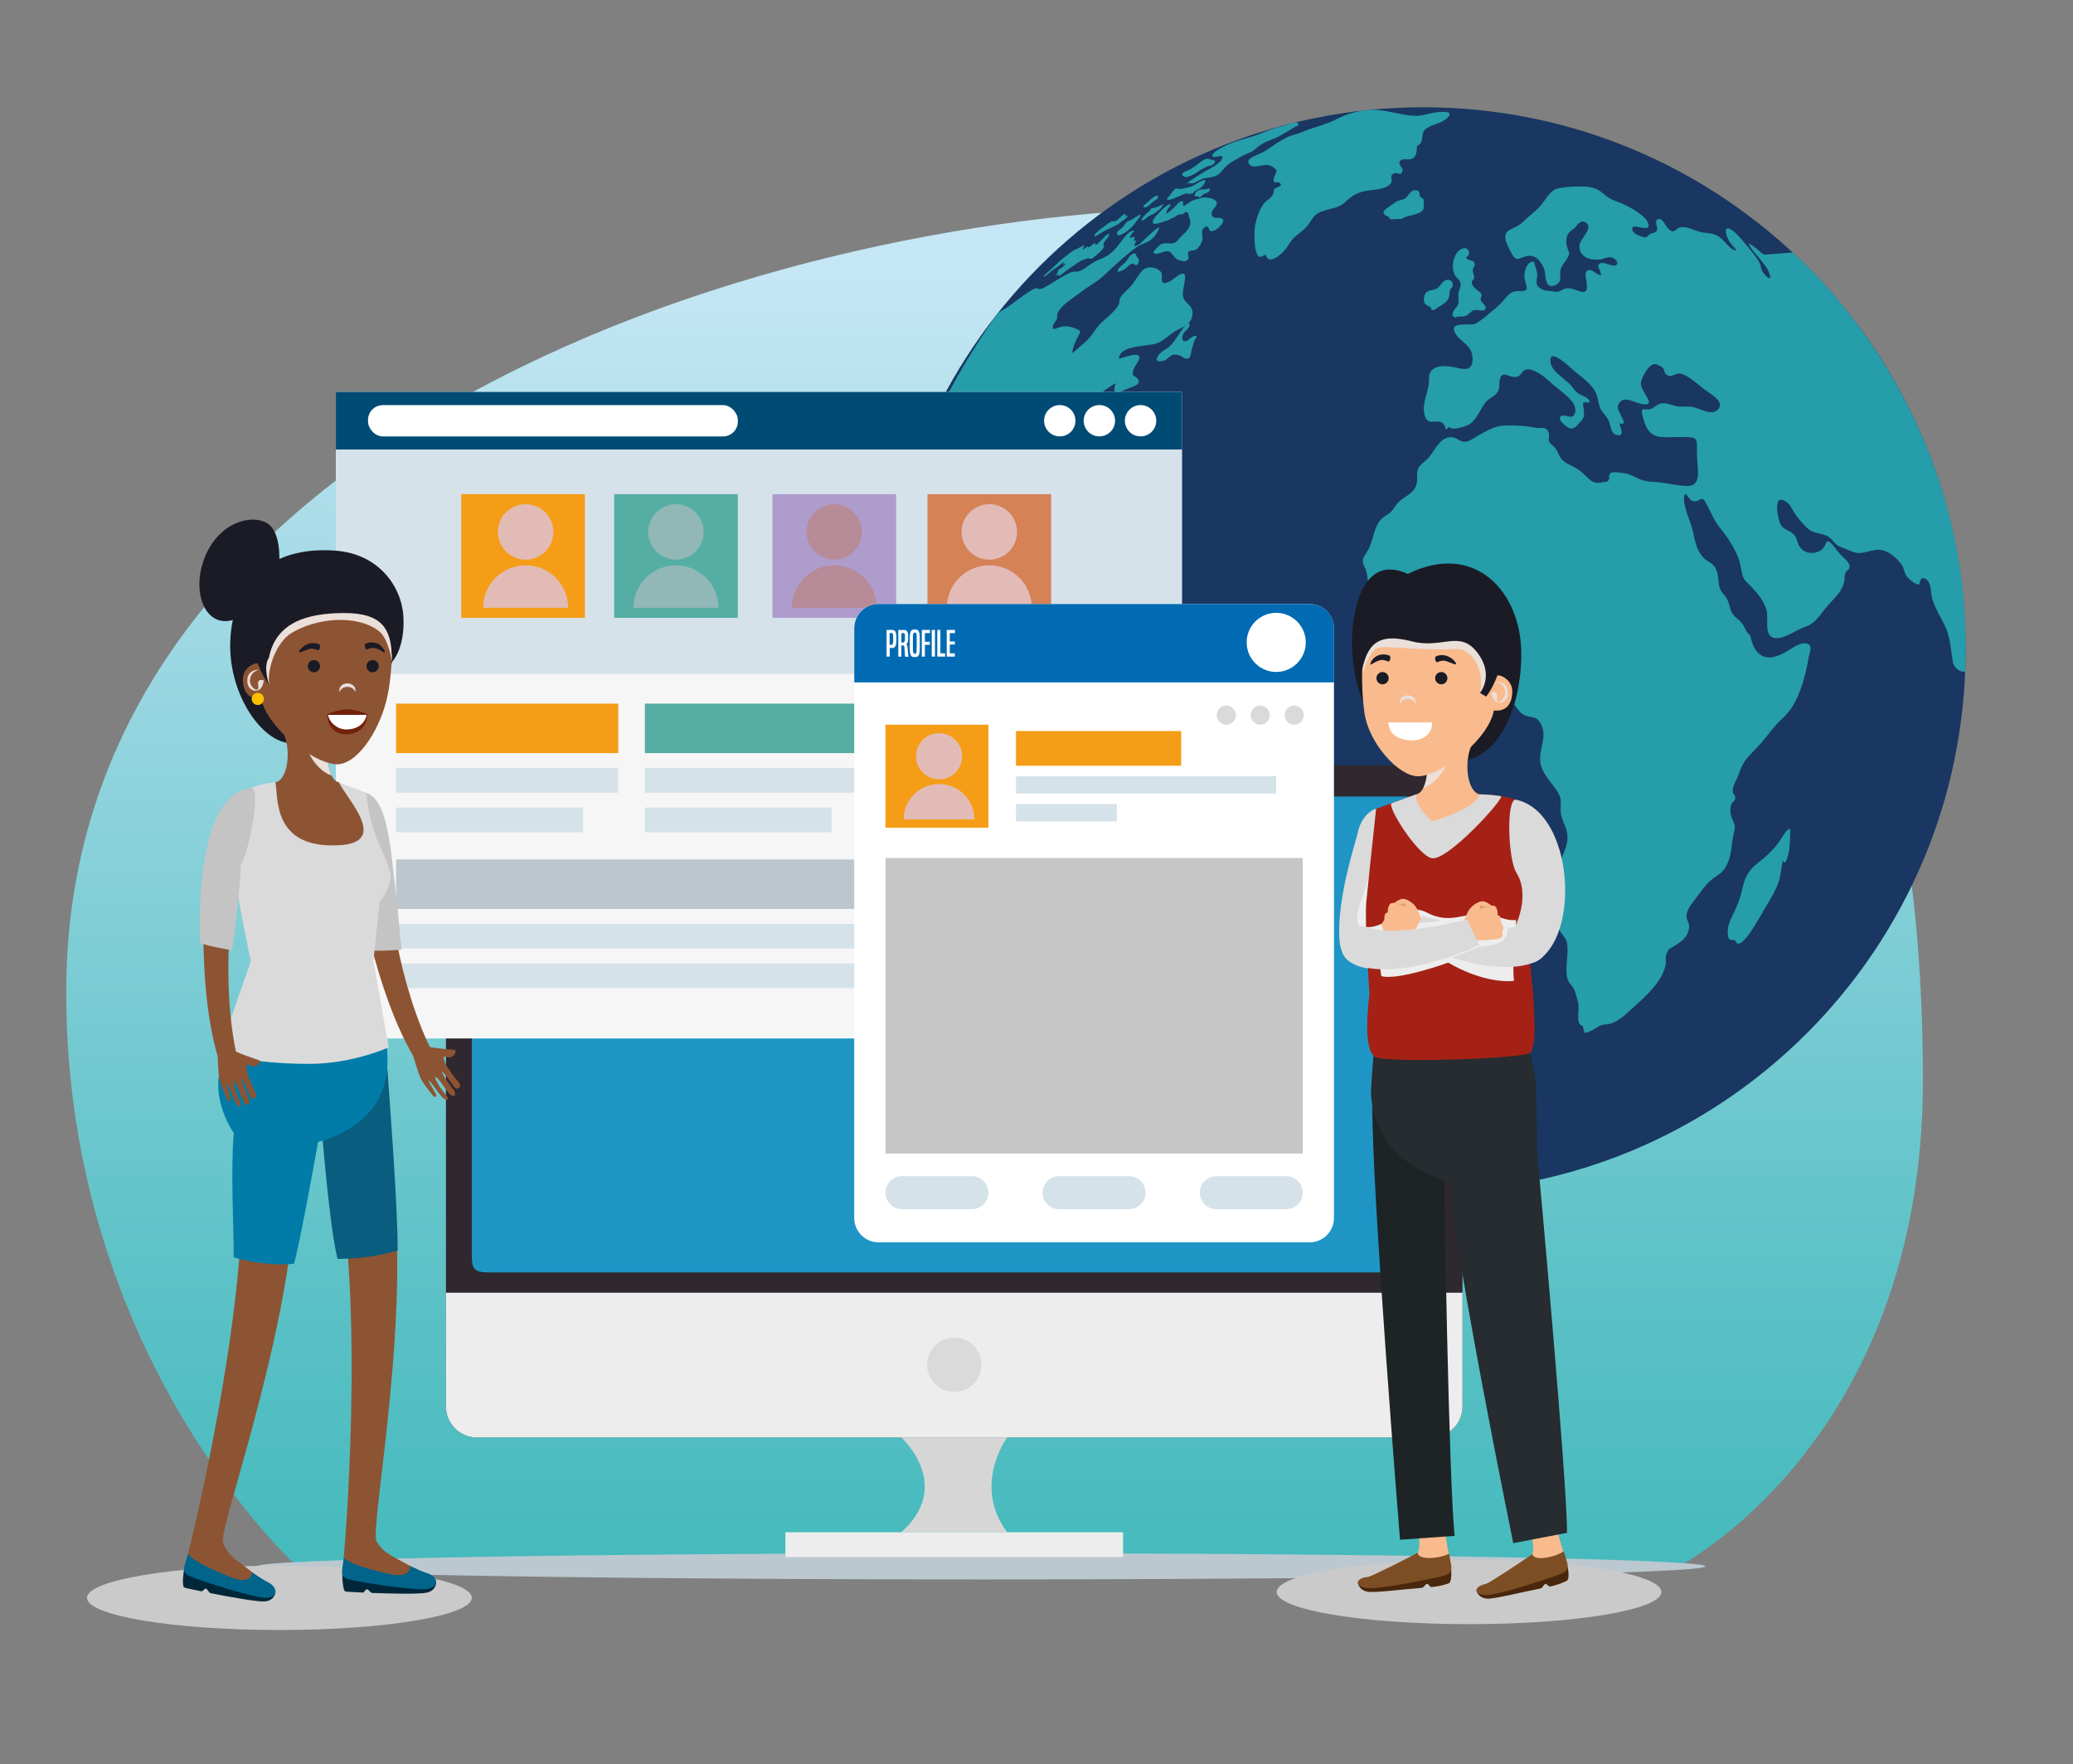 <?xml version="1.0" encoding="UTF-8"?>
<svg xmlns="http://www.w3.org/2000/svg" xmlns:xlink="http://www.w3.org/1999/xlink" version="1.1" viewBox="0 0 417.72 355.47">
  <rect x="0" y="0" width="417.72" height="355.47" fill="#808080" stroke="none"/>
  <!-- Generator: Adobe Illustrator 29.1.0, SVG Export Plug-In . SVG Version: 2.1.0 Build 142)  -->
  <defs>
    <style>
      .st0 {
        fill: #006ab3;
      }

      .st1, .st2, .st3 {
        mix-blend-mode: multiply;
      }

      .st1, .st4 {
        fill: #ededed;
      }

      .st5 {
        fill: #d48256;
      }

      .st6 {
        fill: #49270c;
      }

      .st2 {
        fill: #ebdfda;
      }

      .st7 {
        fill: #004b74;
      }

      .st8 {
        fill: #193762;
      }

      .st9 {
        fill: #92b7b7;
      }

      .st10 {
        fill: #d6d6d6;
      }

      .st11 {
        fill: #e3bbb6;
      }

      .st12 {
        fill: #fcc000;
      }

      .st13 {
        fill: #f6f6f6;
      }

      .st14 {
        fill: #00648b;
      }

      .st15 {
        fill: #1a1b25;
      }

      .st16 {
        fill: #72210d;
      }

      .st17 {
        fill: #bbc8cf;
      }

      .st18 {
        fill: url(#linear-gradient);
      }

      .st19 {
        fill: #262c2f;
      }

      .st20 {
        fill: #2f282f;
      }

      .st21 {
        fill: #095d7e;
      }

      .st22 {
        isolation: isolate;
      }

      .st23 {
        fill: #c4c4c4;
      }

      .st24 {
        fill: #002739;
      }

      .st25 {
        fill: #c6c6c6;
      }

      .st26 {
        fill: #dadada;
      }

      .st27 {
        mix-blend-mode: soft-light;
      }

      .st27, .st28 {
        fill: #fff;
      }

      .st29 {
        fill: #b78b98;
      }

      .st30 {
        fill: #f9bb8d;
      }

      .st31 {
        fill: #cacaca;
      }

      .st32 {
        fill: #8d5433;
      }

      .st33 {
        fill: #a52116;
      }

      .st34 {
        fill: #df996d;
      }

      .st35 {
        fill: #55aea3;
      }

      .st36 {
        fill: #ae9dcc;
      }

      .st37 {
        fill: #7d4e24;
      }

      .st38 {
        fill: #259dab;
      }

      .st39 {
        fill: #017ca8;
      }

      .st40 {
        fill: #d6e2ea;
      }

      .st41 {
        fill: #1e2425;
      }

      .st42 {
        fill: #f59d16;
      }

      .st43 {
        fill: #bcc7cd;
      }

      .st44 {
        fill: #1f95c5;
      }
    </style>
    <linearGradient id="linear-gradient" x1="200.41" y1="316.16" x2="200.41" y2="41.82" gradientUnits="userSpaceOnUse">
      <stop offset="0" stop-color="#45babd"/>
      <stop offset=".22" stop-color="#5dc2c7"/>
      <stop offset=".67" stop-color="#9bd7e2"/>
      <stop offset=".95" stop-color="#c5e6f4"/>
    </linearGradient>
  </defs>
  <g class="st22">
    <g id="Capa_1">
      <g>
        <path class="st18" d="M337.27,316.16s50.21-24.89,50.21-98.63c0-112.77-50.18-175.72-140.69-175.72S13.34,87.04,13.34,199.81c0,74.41,47.11,116.35,47.11,116.35h276.82Z"/>
        <path class="st17" d="M343.64,315.57c0,1.46-65.33,2.64-145.93,2.64s-145.93-1.18-145.93-2.64,65.33-2.64,145.93-2.64,145.93,1.18,145.93,2.64Z"/>
        <g>
          <path class="st8" d="M396.08,130.91c0,60.36-48.93,109.3-109.3,109.3s-109.3-48.94-109.3-109.3,48.93-109.3,109.3-109.3,109.3,48.93,109.3,109.3Z"/>
          <g>
            <path class="st38" d="M349.83,189.72c-.5-.8-1.42.25-1.64-1.2-.14-.93,0-2.05.5-3.16.9-2.01,1.81-3.59,2.28-5.8.55-2.58,1.15-4.09,3.34-5.77,1.66-1.27,2.9-2.43,4.25-4.27.6-.81,1.3-2.38,2.1-2.55.16,1.01,0,2.75-.06,3.77-.04.7-.75,4.24-1.34,2.61-.42,1.8-.4,3.42-1.2,5.24-.66,1.49-1.56,3.03-2.45,4.45-.77,1.24-4.57,8.6-5.8,6.81.01-.05.02-.07.03-.12Z"/>
            <path class="st38" d="M361.23,50.89c-.14-.06-5.67.47-5.76.41-.99-.57-2.34-2.12-3.13-2.2.54,1.19,1.76,2.37,2.78,3.66.67.85,1.13,1.52,1.43,2.35.27.75.26,1.57-.96.17-.91-1.04-.65-1.51-.99-2.25-.38-.83-1.2-1.82-1.92-2.7-1.25-1.52-2.57-3.32-4.01-4.16-1.35-.79-1.05,1.32.04,2.82.56.78,1.85,1.84.63,1.35-.8-.33-1.63-1.52-2.44-2.23-1.66-1.45-3.02-1-4.39-1.4-1.74-.51-3.26-1.44-4.47-.66-.53.34-.9,1.08-1.91-.02-.79-.86-1.09-2.21-2.09-1.84-.75.28.04,1.33-.13,2.11-.17.75-1.02.52-1.53.92-.62.47-.54.84-1.65.43-.75-.28-2.07-.76-1.77-1.8.24-.83,4.31,1.38,3.01-1.21-.66-1.31-3.56-2.9-4.51-3.36-.88-.43-1.74-.66-2.63-1.07-.91-.42-1.26-.79-2.05-1.43-1.53-1.25-3.31-1.24-4.74-1.21-1.35.02-3.04.09-4.34.47-1.39.41-2.26,2.24-3.26,3.38-1.03,1.18-2.28,2.04-3.47,3.21-.78.76-1.32.97-2.31,1.45-.76.37-1.41.72-1.33,1.88.06.9.79,2.2,1.23,3.02.76,1.43,1.1,1.33,2.21.89,1.81-.71,3.09-.38,4.31,2.12.46.94.13,2.64.94,3.4.59.55,1.72.04,2.12-.5.56-.78.09-1.48.27-2.4.19-.94,1.03-1.78,1.45-2.52.62-1.11.24-1.03-.11-2.31-.24-.87-.14-2.07.27-2.62.47-.66,1.16-.8,1.61-1.48.31-.48,1.29-1.56,2.25-.42.92,1.1-1.65,3.18-1.63,4.4.06,2.72,2.76,2.88,4.21,2.73.73-.08,1.78-.76,2.63-.27,1.09.62,1.03,1.49.16,1.52-.73.02-2.05-.79-2.77-.47-.98.44.14,1.36.13,2.38-.88-.02-1.63-1.14-2.45-1.02-1.05.17-.55,1.62-.42,2.65.43,3.42-2.19.77-4.08,1.04-1.11.16-1.28.92-2.48.65-.79-.18-1.72-.07-2.5-.48-1.42-.75-1.03-1.45-.93-2.54.1-1.11-.37-1.84-.63-2.97-1.31-.38-2.15,2.03-1.92,3.27.4,2.1,1.16,2.69-1.22,2.61-2.12-.07-2.67,1.88-4.27,3.16-1.4,1.12-2.86,2.61-4.53,3.46-.8.42-5.69-.72-3.78,2.13,1.23,1.82,3.39,2.15,3.33,5.08-.07,3.04-2.88,1.48-4.85,1.34-.97-.07-2.32-.07-3.1.55-1.08.85-.72,1.77-.89,3.05-.29,2.16-1.44,4.08-.79,6.32.82,2.83,3.52-.53,4.27,2.84.26-.23.4-.35.66-.59.47.76,2.43.14,3.18-.1,2.16-.71,2.72-2.83,3.98-4.61.69-.97,1.62-1.15,2.37-2.01.96-1.1.3-2.02.77-3.16.51-1.23,1.59-.28,2.54-.17,1.53.18,1.31-.58,2.25-1.28,1.21-.9,3.9,1.03,5.08,2.17,1.44,1.4,3.5,2.6,4.72,4.25.58.79.82,2.08.04,2.76-.62.54-2.45-.79-2.64.41-.11.66,1.57,1.94,2,2.05.97.24,1.39-.54,2.07-1.24.77-.8.92-1.21.74-2.5-.24-1.65-.38-1.51,1.23-1.49-.2-1.05-1.43-1.25-2.13-1.67-.92-.56-1.06-1.07-1.75-1.83-1.11-1.23-3.68-2.59-4.01-4.44-.59-3.24,3.34.33,4.12,1.06,1.54,1.45,3.8,2.74,4.87,4.74.62,1.15.52,2.39,1.1,3.52.45.87,1.25,1.46,1.62,2.37.42,1.02.39,2.64,1.69,2.85,1.56.26.69-1.42.44-2.36,1.42.38.76-.64.45-1.36-.45-1.04-1.15-1.74-.47-2.75,1.01-1.5,3-.09,4.37.18,3.78.75-.36-2.63,0-4.35.29-1.34,1.74-3.9,2.99-3.65.25.05,1.17.48,1.39.7.37.37.21.83.57,1.21,1.01,1.04,1.59.07,2.54-.01,1.55-.13,3.65,1.93,5.09,3.03,1.6,1.22,4.63,2.75,2.77,4.33-1.45,1.23-3.44-.54-5.49-.71-.96-.08-1.8.13-2.81-.11-1.02-.25-2.01-.71-3.01-.52-.82.15-1.33.91-2.12,1.12-1.14.31-2.02-.55-1.66,1.06.51,2.31,1.3,4.31,3.58,4.54,1.96.2,3.84-.06,5.77.07,1.5.11,1.68.37,1.67,1.86,0,1.05,0,2.13.1,3.27.22,2.22.44,4.71-1.97,4.7-1.99,0-4.24-.63-6.36-.79-1.04-.08-2.07-.09-3.06-.48-.97-.38-1.92-.99-2.95-1.21-.69-.15-2.64-.51-3.17-.1-.52.4-.06,1-.42,1.45-.37.46-.6.24-1.13.37-2.49.63-2.89-1.13-4.87-2.5-.99-.69-2.11-1.02-3.06-1.78-.93-.74-.93-1.62-1.64-2.58-.38-.52-1.01-.73-1.26-1.35-.2-.5.12-1.25-.08-1.77-.55-1.44-1.54-.75-2.75-1-2.04-.42-3.95-.48-6.1-.43-2.1.04-3.6,1.06-5.46,2.07-.87.48-1.73,1.24-2.75,1.19-.94-.05-1.54-.91-2.54-.93-2.19-.05-3.17,2.37-4.5,4.03-.57.71-1.61,1.29-2.07,2.07-.64,1.1-.12,2.34-.51,3.53-.71,2.16-3.04,2.41-4.13,4.14-.22.31-.33.46-.55.77-.88,1.26-2.11,1.34-2.91,2.63-.92,1.49-1.17,3.55-1.9,5.13-.28.62-1.15,1.77-1.25,2.33-.17.93.43,1.55.64,2.34.49,1.83.52,3.62-.14,5.37-.49,1.31-.35,2.68-.83,3.91-.56,1.42-1.07,1.85-.87,3.65.34,3.04,3.31,4.56,5.05,6.57,1.83,2.12,4.37,2.97,5.29,5.87.72,2.27.36,3.12,2.64,2.97,1.3-.09,2.59-.63,3.88-.64,1.18-.01,2.13.48,3.31.47,1.66,0,3.28-.56,4.8-1.31,2.22-1.09,4.71-2.54,6.56-.16,1.01,1.3,1.44,2.25,2.94,2.59,1.32.3,1.83.15,2.57,1.52,1.44,2.67-.6,5.27-.06,8.05.45,2.29,2.71,4.21,3.7,6.12.65,1.25.22,2.35.38,3.75.16,1.36.91,2.47,1.21,3.73.65,2.8-1.21,4.94-1.73,7.52-.32,1.56-.85,3.26-.94,4.81-.07,1.28.3,2.49.42,3.73.14,1.29.21,2.64.74,3.75.47.99,1.43,1.66,1.59,2.85.3,2.22-.47,4.77,0,6.85.24,1.04.89,1.41,1.32,2.18.41.74.55,1.75.82,2.58.54,1.68-.66,4.48.99,4.97.15.55.22.82.37,1.36.96-.14,1.65-.57,2.51-1.12,1.12-.73,1.45-.45,2.6-.72,1.83-.43,3.62-2.32,5.19-3.73,1.81-1.63,3.3-3,4.74-5.1.59-.86,1.12-2.12,1.29-3.04.17-.94-.24-1.8.47-2.76,0-.08,0-.16.05-.25,1.48-1.08,4.06-2,4.22-4.59.07-1.11-.77-1.52-.47-2.79.26-1.1,1.28-2.3,1.97-3.21.92-1.2,1.78-2.51,2.9-3.46.99-.84,1.98-1.2,2.75-2.34,1.57-2.33,1.21-4.57,1.83-7.02.44-1.75.21-1.61-.34-3.08-.33-.87-.5-1.92-.11-2.89.23-.56.67-.46.76-1.28.06-.58-.45-.7-.49-1.19-.09-1.18.61-2.07,1.03-3.11.47-1.16.66-2.03,1.39-3.07.76-1.06,1.66-1.9,2.53-2.82,1.84-1.93,3.26-4.19,5.17-5.9,3.09-2.76,4.47-8.15,5.17-12.2.19-1.12.84-2.2-.15-2.69-.81-.4-1.98.12-2.65.52-1.65.97-3.45,2.31-5.41,2.18-2.13-.14-3.15-2.22-3.58-4.47-.85-.56-1-1.5-1.61-2.34-.59-.81-1.5-1.21-2.02-2.1-.52-.88-.57-2.08-1.1-2.94-.77-1.23-1.29-1.28-1.56-2.81-.21-1.21-.11-2.25-.73-3.36-.66-1.15-1.5-1.15-2.28-1.95-1.96-2.02-1.8-4.36-2.64-6.82-.41-1.2-2.13-5.38-1.07-6.19.91,1.18,1.26,1.79,2.27,1.46,1.1-.36,1.09-.97,1.98.69,1,1.87,1.41,3.2,2.8,4.9,1.4,1.71,2.66,3.68,3.5,5.71.51,1.24.57,2.36.9,3.6.34,1.24.89,1.42,1.73,2.32,1.32,1.41,2.94,3.29,3.21,5.27.27,2.03-.67,5.21,2.04,5.16,1.77-.03,3.81-1.63,5.48-2.2,2.36-.8,3.15-2.52,4.79-4.42,1.46-1.69,2.97-2.81,3.31-5.14.08-.6-.03-.88.22-1.43.27-.56.96-.6.78-1.5-.15-.73-1.23-1.55-1.76-2.12-.64-.69-1.18-1.49-1.71-2.08-1-1.12-1.07-.57-1.56.38-.73,1.45-3.62,2.01-4.91.21-.83-1.17-.4-2.09-1.83-3.04-1.01-.66-1.87-.69-2.32-2.13-.58-1.82-1.15-5.93,1.54-3.86.8.61,1.07,1.56,1.63,2.35.66.93,1.63,2.09,2.45,2.83,1.62,1.47,3.46.69,4.93,2.32.82.9.86,1.11,1.94,1.52.78.3,1.7.73,2.48.98,2.06.65,3.65-.8,5.66-.4,1.53.3,2.95,1.57,3.92,2.85.67.88.47,1.74,1.22,2.59.54.61,1.74,1.58,2.41,1.48.1-.72.29-1.52,1.06-1.22,1.29.5,1.23,2.47,1.4,3.46.37,2.2,2.14,4.68,2.98,6.75.85,2.12.92,4.49,1.34,6.69.26,1.4,1.95,2.18,2.47,1.81,1.82-42.67-21.26-72.16-34.77-84.35Z"/>
            <path class="st38" d="M289,62.48c.96-.88,2.74-1.31,3.04-2.89.08-.43.03-.83.19-1.25.16-.44.49-.35.51-.92.04-1.06-.96-1.22-1.6-.89-.57.3-.88,1.02-1.36,1.43-.7.6-1.64.34-2.32.92-.43.36-.73,1.4-.42,2.12.33.77,1.41.56,1.4,1.37v.1c.22,0,.33,0,.56,0Z"/>
            <path class="st38" d="M282.46,44.12c.91-.86,4.14-.73,4.45-2.22.08-.41-.15-1.08,0-1.47.16-.41-.88-.63-.85-1.17.06-1-.86-1.12-1.47-.79-.54.3-.85.98-1.3,1.38-.67.58-1.52.37-2.16.93-.4.36-2.6,1.51-2.35,2.17.27.71,1.28.47,1.24,1.23,0,.03,1.91-.09,1.91-.06.21,0,.31,0,.52-.01Z"/>
            <path class="st38" d="M292.68,63.58c.08-1.25.56-1.2,1.06-2.1.36-.65.03-1.64.13-2.37.09-.69.56-1.31.43-2.06-.14-.78-.8-1-1.16-1.65-.74-1.36-.32-3.72.62-4.7.41-.43,1.36-1.01,1.92-.51.71.63.22,1.39-.28,1.68.43.86,1.54.28,1.76,1.3.11.54-.27.6-.34,1-.09.5-.05.34.05.92.1.54.26.39.16.96-.09.45-.54.37-.43,1.07.11.64.89,1.15,1.25,1.5.34.32.47.08.65.67.14.47-.24.77-.14,1.14.16.6,1.53,1.29.8,2-.34.33-1.7-.12-2.18.06-.67.25-1.05.99-1.74,1.2-.52.17-1.71-.09-1.98.35-.23-.17-.34-.26-.57-.43Z"/>
            <path class="st38" d="M255.05,51.31c.53,2.21,3.02.12,4.05-1.19.59-.76.96-1.55,1.66-2.24.69-.69,1.53-1.2,2.22-1.88.73-.71,1.1-1.45,1.67-2.22.61-.83,1.29-1.02,2.09-1.3,1.54-.54,3.06-.54,4.38-1.82,1.58-1.52,2.85-2.06,4.79-2.3,1.01-.12,3.93-.28,4.46-1.65.26-.69-.43-1.3.45-1.76.67-.35,1.41.54,1.75-.35.33-.88-.83-1.15-.55-1.97.29-.82,1.42-.44,2.01-.52,1.38-.2,1.44-1.37,1.51-2.72.72-.35.95-.76,1.04-1.6.12-1.06.15-1.45,1.03-2.02,1.13-.72,2.43-.87,3.45-1.56.29-.2,1.2-.81,1.02-1.31-.17-.49-1.39-.34-1.79-.34-1.74.01-3.47.85-5.27.77-3.27-.14-6.2-1.48-9.39-1.16-2.01.2-4.14.71-6.12,1.75-1.96,1.02-3.87,1.49-5.84,2.17-.96.33-1.78.79-2.76,1.01-.98.22-1.83.66-2.81,1.23-1.36.79-2.83,2.02-4.14,2.59-.94.41-3.37,1.23-2.04,2.35.7.59,1.92.08,2.98-.03.73-.07,1.43.23,1.95.65.81.66.1.94-.17,2.03-.3,1.25.72.57,1.18.92.79.6-.56.92-1.1,1.19-.17.79-.11,1.18-.7,1.75-.53.52-.96.63-1.46,1.34-.96,1.38-1.36,2.77-1.69,4.31-.26,1.25-.32,7.43,1.5,6.16.25-.12.37-.17.62-.29Z"/>
            <path class="st38" d="M238.89,37.09c.55-.46,1-.05,1.48-.17.55-.13,1.17-.57,1.74-.82,1.04-.44,2.36-.19,3.47-1.01.44-.32,1.2-1.37,1.75-1.83.65-.55,1.3-.87,1.98-1.27.85-.5,1.62-.91,2.5-1.25.8-.3,1.16-.79,1.93-1.36,1.29-.94,2.66-1.22,3.94-1.89,1.31-.69,2.59-1.59,3.88-2.23.6-1.26-2.46-.02-2.95.09-1.58.34-3.12.94-4.73,1.6-2.49,1.03-4.83,1.26-7.23,2.55-.62.33-2.92,1.46-2.24,2.1.3.28,2.74-.9,1.66.7-.59.87-2.53,1.8-3.24,2.22-1.12.68-2.16,1.33-3.29,2.1-.26.19-.38.28-.64.47Z"/>
            <path class="st38" d="M244.89,32.46c-.3-.26-.84-.22-1.17-.41-.35-.21-.96-.02-1.62.44-.42.29-.8.67-1.22.95-.34.22-.66.44-.97.63-.27.16-1.51.54-1.68.91-.17.36.54.73.76.7.43-.06,1.16-.32,1.71-.65.64-.38,1.23-.83,1.87-1.15.3-.15.6-.33.89-.42.25-.08.53-.08.8-.23.13-.07.29-.23.42-.34.09-.16.13-.25.22-.41Z"/>
            <path class="st38" d="M235.46,49.03c-.32-.07-.78-.03-1.17.06-.48.11-.74.44-1.22.88-1.32,1.23-.24,1.3.6,1.03,1.04-.33,1.8-.69,2.34-.02.48.58.85,1.24,1.67,1.46.29.08,1.09.37,1.51,0,.64-.57.11-1.04.19-1.43.09-.46.58-.51.87-.54.53-.05.86-.1,1.38-.81.94-1.29.67-1.81.59-2.85-.04-.46.38-1.1.89-1.17.51-.08.4.75.8.9,1.03.39,3.69-2.31,2.09-2.6-.68-.13-1.64.16-1.81-.64-.14-.67.16-.93.7-1.62,1.12-1.44-1.12-1.84-1.78-1.88-.45-.02-.93.02-1.46.2-.69.23-1.19.22-1.94.74-.42.29-1.19.96-1.31.61-.11-.34.22-.91-.31-.81-.53.1-1.12.88-1.64,1.39-.48.48-.98.87-1.45,1.15-.03-.35.17-.8.54-1.26.42-.51.6-.78.04-.62-.65.18-1.85,1.45-2.48,2.15-.44.48-.92,1.16-.8,1.52.14.38.8.21,1.28.07.97-.28,2-.58,3.08-1.21.38-.22.87-.57,1.19-.58.12,0,.08.15.26.1.2-.05.32-.23.5-.35.92-.64.85.55,1.08,1.04.36.74.23,1.84-.89,2.93-.45.44-.85.77-1.23,1.27-.41.54-.59.66-1.1.82-.1.03-.2.06-.3.09-.29,0-.43-.01-.72-.02Z"/>
            <path class="st38" d="M241.51,39.53c-.28.07-.74.14-.78-.16-.04-.3.28-.76.62-.97.6-.38,1.1-.19,1.58-.25.21-.03.6-.24.77-.18.26.11.1.5-.21.73-.26.19-.59.22-.86.37-.34.18-.75.68-1.05.78-.02-.13-.04-.19-.06-.33Z"/>
            <path class="st38" d="M234.52,41.14c-.61.19-1.34.61-1.89.73-.12.02-.51.05-.61.12-.14.11-.22.33-.34.46-.16.17-.29.26-.45.39-.37.31-1.44,1.32-1.19,1.56.23.21,1.17-.69,1.58-.93.55-.31.78-.27,1.37-.75.42-.34.98-.75,1.3-1.28.09-.12.14-.18.23-.31Z"/>
            <path class="st38" d="M240.35,38.95c.3-.52,1.35-.88,1.8-1.3.27-.26.74-.89.73-1.19-.01-.31-.51-.11-.78,0-.41.17-.84.49-1.26.73-.61.35-1.09.51-1.59.6-.62.11-1.45.39-1.89.24-.28-.09-.51-.14-1.03.52-.48.61-.66.97-1.23,1.49.16.61,1.65-.18,2.44-.49.45-.18,1.02-.48,1.44-.56.41-.07.67.17,1.11.02.11-.02.16-.04.27-.06Z"/>
            <path class="st38" d="M225.99,47.17c.54-.08,1.49-.82,2.18-1.56.37-.38.59-.73.9-1.13.25-.31.72-.8.78-1.1.05-.32-.53.06-.84.26-.51.34-1,.69-1.41.81-.38.11-.48.13-.95.78-.41.56-.56.74-1.06,1.07-.54.36-.58.55-.48.87.09.28.41.35.89.08,0-.04,0-.05-.01-.09Z"/>
            <path class="st38" d="M230.45,41.59c-.18.28.37.18.57.1.26-.11.5-.3.79-.57.34-.31.56-.51.9-.71.29-.18.62-.35.66-.75.05-.54-.86-.04-1.38.39-.26.22-.5.49-.75.72-.3.26-.59.44-.88.74.04.03.05.05.09.08Z"/>
            <path class="st38" d="M225.27,54.39c.19-.5.94-1.02,1.31-1.37.46-.43.58-.72.93-1.2.69-.93,1.35-.95,1.44-.43.07.39.27.44.44.73.11.19.22.82-.18,1.16-.39.33-.63-.1-.85-.14-.27-.05-.55.02-.95.41-.53.51-.86.79-1.4.99-.41.15-1.06.49-.73-.22,0,.02-.01.03-.02.04Z"/>
            <path class="st38" d="M225.65,44.86c.25-.17,1.87-1.21,1.54-1.41-.06-.04-.28.13-.35.12-.16-.02-.04-.07-.03-.24.01-.24-.03-.32-.44-.07-.37.23-.73.66-1.12.97-.42.33-.67.41-.85.37-.36-.08-.84.16-1.63.82-.61.51-1.71,1.11-2.16,1.88-.43.74.39.16.87-.13.73-.45,1.41-.85,2.06-1.14.6-.26,1.52-.62,2.28-1.23-.07.02-.11.04-.18.06Z"/>
            <path class="st38" d="M220.03,52.11c.55-.4,1.41-1.1,1.96-1.7.91-.97.03-.83.57-1.69.25-.4.62-.72.84-1.13.23-.44.14-.61-.24-.39-.58.33-2.25,2.47-2.44,2.06-.08-.16.15-.47-.31-.18-.27.17-.75.63-.98.73-.27.12-.12-.21-.43-.07-.21.1-.62.48-.76.52-.21.05.08-.36.17-.57.18-.4-.06-.27-.41-.07-.31.17-.6.34-.88.47-.24.12-.38.13-.64.27-.61.33-1.46,1.08-2.16,1.6-.91.67-2.04,1.91-2.98,2.68-.25.21-.93.77-1.04,1.07-.03.09.26-.04.35-.09.28-.16.62-.5.97-.8.54-.46.97-.67,1.48-1.06.35-.26,1.12-.93,1.35-.98.19-.05.01.11-.28.45.06,0,.09.07.16.07.06,0,.36-.19.36-.12,0,.25-.73.74-.94.87-.34.22-.57.41-.62.69-.04.24.14.18-.45.73.04.13.4-.13.55-.13.18,0-.05.31.15.27.23-.04.85-.6,1.19-.86.46-.35.85-.59,1.29-.89.87-.6,1.72-1.29,2.42-1.49.37-.11,1.14-.58,1.19-.22.22-.02.33-.02.55-.04Z"/>
            <path class="st38" d="M239.28,68.62c-1.24.57-1.37-.78-.52-1.81.29-.35.99-.79.94-1.33-.08-.79-.89.15-1.2.53-1.11,1.4-1.89,3.16-3.32,4.17-.61.42-1.17.64-1.66,1.3-.47.63-.68,1.16-.12,1.29.35.08,1.08-.03,1.49-.27.49-.29.9-.86,1.46-1.01.4-.11.97.03,1.32.11.43.1.69.5,1.09.61,1.33.36,1.14-1.05,1.44-1.99.15-.47.29-1.17.49-1.63.2-.47.86-1.06.02-.92-.34.06-.63.4-.93.54-.21.16-.31.24-.51.41Z"/>
            <path class="st38" d="M209.94,83.52c-.82.31-1.49.78-2.3.92-.16-.54.15-1.34.71-1.96.71-.79,1.21-.9,1.97-1.13.6-1.18.78-1.9-.21-2.01-.5-.06-1.68-.07-1.74-.66-.05-.46.39-1.17.3-1.62-.08-.38-.49-.41-.8-.5-.71-.2-1.79.73-2.72,1.5-.51.42-1.02.94-1.53,1.29-.5.34-.92.41-1.41.69-.3.17-1.11.56-1.17.96-.08.46.72.18,1.02.04.91-.41,1.83-.95,2.71-1.12.41-.07.74,0,1.15-.06.4-.07.81-.22,1.17-.23.15,0,.27.01.41.02-.02.55-.77.58-1.1.67-.46.13-.84.29-1.3.52-1.17.61-1.33,1.12-2.22,2.22-.84,1.02-1.38,1.65-1.92,2.77-.39.8-.79,2.31.47,1.24.45-.38.96-1.15,1.36-1.6.47-.54.91-1.12,1.33-1.71.71-1.01,1.52-1.96,2.51-2.56.41-.25.88-.5.76.06-.09.42-.71.96-1.03,1.36-.61.75-.28.48-.13.92.15.4-.1.83-.5,1.33-.52.62-1.36,1.26-1.05,1.83.25.45,1.07.33,1.66.06.65-.29,1.37-.8,2-1.3.61-.49,1.03-1.07,1.56-1.58.02-.14.02-.21.04-.35Z"/>
            <path class="st38" d="M178.76,114.14c.2-.54.44-1.08.69-1.62.41-.87.82-2.12,1.35-2.95.71-1.13,3.3-3.09,4.5-3.63,1.66-.76,2.56.76,4.24-.76,1.01-.91,1.2-1.09,2.43-1.54.95-.35,1.8-.82,2.75-.82,2.36-.01,1.16,2.6,1.05,4.65-.16,2.99,2.44,2.7,3.35-.39.37-1.27.07-2.28.38-3.54.39-1.54,1.19-2.19,2.26-3.38,1.32-1.47,2.28-2.73,3.73-4.03,1.25-1.11,2.49-2.51,3.36-4,1.63-2.8,4.19-5.13,6.72-7.2,1.21-1,2.25-1.69,3.37-2.89.99-1.06,1.86-1.95,2.92-2.81,1.02-.82,1.96-1.48,2.97-2.02-.79,2.2.12,2.18,1.81,1.37,1.43-.69,3.92-1.13,2.36-2.51-.56-.5-1.06-.27-.56-1.69.24-.67,1.26-1.84,1.14-2.46-.22-1.1-3.19.19-4.11.35.07-2.3,4.03-2.47,5.1-2.65.94-.16,1.84-.14,2.8-.56.96-.41,1.91-1.28,2.86-1.96,1.69-1.21,3.82-1.35,4.06-3.75.22-2.19-2.1-2.15-1.94-4.29.15-2.13,1.58-5.53-1.56-3.1-.73.57-2.04,1.42-2.51.9-.42-.47.06-1.56-.34-2.06-.56-.71-2.23-1.43-3.54-.48-.61.45-1.76,2.38-2.33,3.09-.62.78-1.92,1.82-2.33,2.55-.28.52-.08.89-.32,1.4-.28.61-.86,1.19-1.35,1.71-.96,1.02-2.07,1.68-2.94,2.83-.95,1.24-1.3,1.99-2.5,3.05-.8.72-1.71,1.52-2.54,2.22-.09-.65.45-1.99.86-2.83.73-1.48,1.06-1.57.17-1.97-.99-.45-2.16-.89-3.55-.46-.86.27-1.73.78-1.37-.34.16-.5.62-.9.78-1.33.19-.52-.04-.63.1-1.05.55-1.62,3.5-3.37,4.86-4.43,1.05-.82,2.05-1.39,3.07-2.09.98-.68,1.84-1.56,2.82-2.46,1.67-1.55,3.5-3.2,5.18-4.4,1.45-1.04,2.81-.69,4.18-3.02,1.69-2.88-2.78,1.76-3.4,2.24-.94.72-1.66.88-.8-.53-.19.03-.28-.12-.54,0,.5-.96-.11-.84-.74-.52-.05-.42.41-1.06.91-1.53-1.53-.09-2.76,2.67-4.28,4.1-1.8,1.71-2.62,1.38-4.36,2.54-.83.56-1.76,1.29-2.49,1.54-.68.23-1.05-.05-1.8.28-1.62.7-3.61,2.14-5.27,3.02-1.05.56-1.05.23-1.5.15-.42-.08-1.47.62-2.41,1.26-.93.64-1.91,1.38-2.85,2.08-.9.66-1.36.88-2.05,1.32-.2.13-.41.27-.61.41-11.45,16.25-18.09,31.54-22.25,50.98Z"/>
            <path class="st38" d="M250.39,163.48c-.09-1.7-.42-1.79-1.41-3.02-1.55-1.94-2.74-3.06-4.96-3.79-2.19-.72-4.05-.96-5.86-2.8-1.83-1.86-3.8-.9-5.64-2.22-.66-.47-1.91-1.57-2.25-2.4-.41-.97-.52-1.94-1.04-2.95-1-1.92-1.62-4.28-3.52-5.18-1.65-.78-4.27,0-5.2-1.77-.54-1.02-.62-1.67-1.43-2.51-.64-.65-1.44-1.07-2.02-1.71-.69-.77-.89-1.72-1.72-2.28-.82-.55-1.76-.48-2.62-.33-.86.14-1.96.56-2.88.27-.73-.23-1.57-1.05-2.25-1.45-.99-.59-1.58-.99-2.38,0-.56.7-.27,2.44-1.22,2.19.05-.74.24-1.7-.48-2.05-.16-1.22.87-1.27.78-2.29-1.33.86-2.89,1.18-4.27,1.86-.84.42-1.33.93-1.6,1.9-.19.7-.13,1.17-.51,1.75-.27.41-.68.56-.92,1-.28-.37-.42-.56-.7-.93-.65-2.24-2.86-.07-4.06-.56-1.38-.56-2.18-2.5-2.11-4.03.07-1.48.69-4.38-.36-5.2-1.04-.81-3.3.04-4.53-.36-.13-1.37,1.23-2.46,1.83-3.5.34-.58.49-1.29.76-1.89.22-.47.81-1.27.94-1.75.54-2.04-1.35-1.16-2.4-.92-1.77.4-1.78,1.46-2.32,3.18-.01.1-.01.14-.02.24-1.08,1.14-4.2,2.18-5.23,1.19-.56-.53-.26-2.07-.3-2.85-.03-.51-.08-.99-.1-1.48-.45,3.51-.61,5.29-.78,8.87.65.12,1.33.15,2.03.09,1.67-.16,2.38,1.66,3.94,2.31,1.63.69,2.62,1.07,3.62,2.97.47.9.37,1.76.91,2.63.49.8,1.43,1.44,2.14,1.97.66.49,1.54,1.17,2.29,1.43,1.05.37,1.09-.21,1.9-.68,2.16-1.25,2.32,2.5,2.4,4.08.07,1.29-.07,1.82-.49,2.81-.34.9-.5,1.35-.82,2.24.19.14.34.12.25.51-1.48.4-1.12,1.16-1.46,2.66-.33,1.46.14,2.11.32,3.61.15,1.21-.68,1.09-.77,1.99-.08.73.95,2,1.37,2.69.51.86,1.1,2.17,1.81,2.98.97,1.12,1.71,1.58,2.51,2.92,1.12,1.88,1.85,4.43,3.34,6.11,1.32,1.48,3.16,2.5,4.59,3.71,1.82,1.54,4.15,4.79,4.8,6.9.94,3.1,1.49,5.9,2.24,8.83.85,3.34,2.63,6.51,3.63,9.69.87,2.8,2.07,5.25,3.65,8.06,1.29,2.3,3.16,3.81,4.63,6.25,1.49,2.48,3.02,5.01,4.73,7.49,1.34,1.93,3.15,4.93,4.82,5.7,1.05.48.77.22,1.88,1.73.89,1.22,1.42,1.33,2.22,2.18-.07-.03-.11-.05-.18-.08.54.25,2.02,1.26,2.29,1.05.49-.39-.87-1.46-1.51-2.02-1.58-1.4-2.97-2.96-4.26-4.79-1.5-2.13.46-2.22-.78-4.08-.69-1.03-3.95-2.31-3.52-3.61.12-.34.8-.09.92-.5-.21-.31-.32-.47-.53-.79.02-1.28-.53-1.46-1.46-2.86-.26-.39-.77-1.32-.75-1.67.04-.62.62-.08,1.02-.17.69-.15.43-1.14.99-1.52.59-.4,2.15.32,2.39-.58.46-1.71-4.65-5.38-1.72-4.78.95.19,1.91.69,2.83.96,1.22.35,1.16-.15,1.35-1.22.17-.94.33-1.77.35-2.82.01-.73-.02-.98.31-1.53.2-.34.62-.39.83-.74.34-.56.68-1.93.63-2.76-.07-1.02-.85-2.16-.77-3.21.14-1.66,1.88-3.26,3.39-3.29.94-.02,2.1.59,2.78-.16.56-.62.56-1.83,1.14-2.54.72-.87,1.33-1.1,1.37-2.5.04-1.17-.33-2.47-.48-3.66-.35-2.72-.05-4.38.65-6.73.35-1.16.29-2.27.91-3.35.52-.91,1.43-1.56,1.93-2.52.53-1.03.26-2.38.2-3.66Z"/>
            <path class="st38" d="M191.8,115.56c-1.11-.38-.09-1.53.65-1.84.71-.3,1.59-.23,2.32-.3.79-.07,1.63-.38,2.32-.08.69.3,1.16,1.06,1.83,1.43.64.36,4.2,1.74,3.01,3.21-.42.53-1.79.26-2.35.33-1.17.15-1.4.6-1.56-.78-.18-1.59-.99-1.73-2.25-2.17-.37-.13-.99-.65-1.32-.66-.72-.03-1.12.8-1.82.68-.34.07-.51.11-.84.18Z"/>
            <path class="st38" d="M202.9,120.91c-.26-.07-.92-.37-.9-.77.03-.66.49-.41.88-.58,1.33-.56.82-.68,1.07-2.05.1-.52-.31-.32.35-.6.47-.2.79.08,1.15.24.81.37,3.77.86,3.6,2.22-.14,1.1-1.3.59-2.01.78-.52.14-.56.33-.94.58-.42.28-2.49.37-3.2.17Z"/>
          </g>
        </g>
        <g>
          <path class="st20" d="M96.11,154.21h192.34c3.45,0,6.25,2.8,6.25,6.25v122.9c0,3.45-2.8,6.25-6.25,6.25H96.11c-3.45,0-6.25-2.8-6.25-6.25v-122.9c0-3.45,2.8-6.25,6.25-6.25Z"/>
          <path class="st44" d="M289.49,252.84c0,3.09-.57,3.52-3.85,3.52H98.92c-3.28,0-3.85-.43-3.85-3.52v-88.85c0-3.09.57-3.52,3.85-3.52h186.72c3.28,0,3.85.43,3.85,3.52v88.85Z"/>
          <path class="st4" d="M89.86,260.45v22.91c0,3.45,2.8,6.25,6.25,6.25h192.34c3.45,0,6.25-2.8,6.25-6.25v-22.91H89.86Z"/>
          <path class="st26" d="M197.75,274.95c0,3.02-2.45,5.47-5.47,5.47s-5.47-2.45-5.47-5.47,2.45-5.47,5.47-5.47,5.47,2.45,5.47,5.47Z"/>
          <path class="st10" d="M202.95,308.71h-21.35c10.68-9.55,0-19.1,0-19.1h21.35s-7.1,9.55,0,19.1Z"/>
          <rect class="st4" x="158.26" y="308.71" width="68.05" height="4.99"/>
        </g>
        <path class="st31" d="M95.07,321.92c0,3.58-17.36,6.48-38.77,6.48s-38.77-2.9-38.77-6.48,17.36-6.48,38.77-6.48,38.77,2.9,38.77,6.48Z"/>
        <ellipse class="st31" cx="296.02" cy="320.74" rx="38.77" ry="6.48"/>
        <g>
          <rect class="st13" x="67.68" y="78.96" width="170.47" height="130.26"/>
          <rect class="st7" x="67.68" y="78.96" width="170.47" height="11.63"/>
          <path class="st28" d="M232.99,84.77c0,1.74-1.41,3.15-3.16,3.15s-3.16-1.41-3.16-3.15,1.41-3.16,3.16-3.16,3.16,1.41,3.16,3.16Z"/>
          <path class="st28" d="M224.69,84.77c0,1.74-1.41,3.15-3.16,3.15s-3.16-1.41-3.16-3.15,1.41-3.16,3.16-3.16,3.16,1.41,3.16,3.16Z"/>
          <path class="st28" d="M216.71,84.77c0,1.74-1.41,3.15-3.16,3.15s-3.16-1.41-3.16-3.15,1.41-3.16,3.16-3.16,3.16,1.41,3.16,3.16Z"/>
          <rect class="st28" x="74.16" y="81.62" width="74.52" height="6.31" rx="2.99" ry="2.99"/>
          <rect class="st40" x="67.68" y="90.59" width="170.47" height="45.19"/>
          <rect class="st42" x="79.81" y="141.76" width="44.78" height="9.97"/>
          <rect class="st40" x="79.81" y="154.72" width="44.78" height="4.98"/>
          <rect class="st40" x="79.81" y="162.69" width="37.65" height="4.98"/>
          <rect class="st43" x="79.81" y="173.16" width="144.88" height="9.97"/>
          <rect class="st40" x="79.81" y="186.12" width="144.88" height="4.98"/>
          <rect class="st40" x="79.81" y="194.1" width="121.8" height="4.98"/>
          <rect class="st35" x="129.95" y="141.76" width="44.78" height="9.97"/>
          <rect class="st40" x="129.95" y="154.72" width="44.78" height="4.98"/>
          <rect class="st40" x="129.95" y="162.69" width="37.65" height="4.98"/>
          <rect class="st5" x="179.91" y="141.76" width="44.78" height="9.97"/>
          <rect class="st40" x="179.91" y="154.72" width="44.78" height="4.98"/>
          <rect class="st40" x="179.91" y="162.69" width="37.65" height="4.98"/>
          <rect class="st42" x="92.94" y="99.56" width="24.92" height="24.92"/>
          <rect class="st35" x="123.75" y="99.56" width="24.92" height="24.92"/>
          <rect class="st36" x="155.66" y="99.56" width="24.92" height="24.92"/>
          <rect class="st5" x="186.89" y="99.56" width="24.92" height="24.92"/>
          <g class="st3">
            <path class="st11" d="M105.92,112.76c3.09,0,5.59-2.5,5.59-5.59s-2.5-5.59-5.59-5.59-5.59,2.5-5.59,5.59,2.5,5.59,5.59,5.59Z"/>
            <path class="st11" d="M105.92,113.89c-4.73,0-8.56,3.83-8.56,8.56h17.12c0-4.73-3.83-8.56-8.56-8.56Z"/>
          </g>
          <g class="st3">
            <path class="st11" d="M199.35,112.76c3.09,0,5.59-2.5,5.59-5.59s-2.5-5.59-5.59-5.59-5.59,2.5-5.59,5.59,2.5,5.59,5.59,5.59Z"/>
            <path class="st11" d="M199.35,113.89c-4.73,0-8.56,3.83-8.56,8.56h17.12c0-4.73-3.83-8.56-8.56-8.56Z"/>
          </g>
          <g class="st3">
            <path class="st9" d="M136.21,112.76c3.09,0,5.59-2.5,5.59-5.59s-2.5-5.59-5.59-5.59-5.59,2.5-5.59,5.59,2.5,5.59,5.59,5.59Z"/>
            <path class="st9" d="M136.21,113.89c-4.73,0-8.56,3.83-8.56,8.56h17.12c0-4.73-3.83-8.56-8.56-8.56Z"/>
          </g>
          <g class="st3">
            <path class="st29" d="M168.11,112.76c3.09,0,5.59-2.5,5.59-5.59s-2.5-5.59-5.59-5.59-5.59,2.5-5.59,5.59,2.5,5.59,5.59,5.59Z"/>
            <path class="st29" d="M168.11,113.89c-4.73,0-8.56,3.83-8.56,8.56h17.12c0-4.73-3.83-8.56-8.56-8.56Z"/>
          </g>
        </g>
        <g>
          <path class="st28" d="M177.03,121.69h86.87c2.71,0,4.9,2.2,4.9,4.9v118.8c0,2.71-2.2,4.9-4.9,4.9h-86.87c-2.71,0-4.9-2.2-4.9-4.9v-118.8c0-2.71,2.2-4.9,4.9-4.9Z"/>
          <path class="st0" d="M268.81,137.48v-10.89c0-2.71-2.2-4.9-4.9-4.9h-86.87c-2.71,0-4.9,2.2-4.9,4.9v10.89h96.68Z"/>
          <g>
            <path class="st28" d="M178.65,132.29v-5.38h1.12c.17,0,.31.03.42.09.11.06.2.15.26.29.07.14.11.32.14.55.03.23.04.52.04.86s-.01.63-.04.86-.07.42-.13.57c-.06.14-.15.25-.27.32-.11.07-.26.1-.43.1h-.48v1.74h-.62ZM179.66,129.92c.06,0,.11-.02.15-.06.04-.04.07-.1.1-.2s.05-.22.06-.38c.01-.16.02-.36.02-.61s0-.44-.02-.59c-.01-.15-.04-.27-.06-.35-.03-.08-.06-.13-.11-.16-.04-.03-.09-.04-.15-.04h-.38v2.38h.38Z"/>
            <path class="st28" d="M182.42,132.29s-.03-.06-.04-.09c0-.03-.02-.07-.02-.13,0-.06-.01-.13-.02-.23,0-.1-.02-.23-.03-.39,0-.18-.02-.36-.03-.54-.01-.18-.03-.36-.05-.54-.02-.15-.06-.24-.1-.28-.04-.04-.11-.06-.2-.06h-.3v2.27h-.62v-5.38h1.14c.16,0,.29.02.38.06.09.04.17.1.23.19.04.06.08.12.11.19.03.07.06.15.08.25.02.09.03.21.04.33,0,.13,0,.27,0,.44s0,.31,0,.43c0,.12-.01.22-.02.3-.01.08-.03.15-.04.21-.01.06-.03.11-.05.16-.03.08-.07.14-.12.18-.04.04-.09.08-.15.1v.04s.09.07.14.13c.04.06.08.17.1.32.03.25.06.5.08.75.02.25.04.52.05.79,0,.11.02.2.03.28.01.08.03.15.05.22v.03h-.65ZM181.92,129.44c.09,0,.16-.01.21-.04.06-.02.1-.08.14-.16.02-.04.03-.08.04-.11,0-.04.02-.09.03-.15,0-.06.01-.14.01-.24,0-.1,0-.22,0-.38,0-.12,0-.22,0-.29,0-.08,0-.14-.01-.19,0-.05-.01-.09-.02-.12-.01-.03-.03-.06-.04-.08-.06-.09-.14-.13-.25-.13h-.4v1.9h.28Z"/>
            <path class="st28" d="M183.5,131.94c-.03-.08-.06-.17-.09-.27-.02-.1-.04-.23-.06-.39-.01-.17-.02-.38-.03-.65,0-.27,0-.61,0-1.03s0-.76,0-1.03c0-.27.02-.48.03-.65.01-.17.03-.3.06-.39.02-.09.05-.18.09-.27.07-.17.16-.28.28-.34.12-.06.3-.1.55-.1s.42.03.55.1c.12.06.22.18.28.34.03.09.06.18.09.27.02.09.04.23.06.39.01.17.02.38.03.65,0,.27.01.61.01,1.03s0,.77-.01,1.03c0,.27-.02.48-.03.65-.01.17-.03.3-.06.39-.02.1-.05.19-.09.27-.07.17-.16.28-.28.34-.12.06-.31.1-.55.1s-.42-.03-.55-.1c-.12-.06-.22-.18-.28-.34ZM184.64,131.49c.01-.06.03-.12.04-.18,0-.07.02-.16.02-.3,0-.13.01-.31.02-.53,0-.22,0-.52,0-.89s0-.67,0-.9c0-.23,0-.4-.01-.53,0-.13-.01-.23-.02-.29,0-.06-.02-.12-.04-.18-.02-.09-.06-.15-.1-.18-.04-.04-.11-.05-.21-.05s-.16.02-.21.05c-.04.04-.08.09-.1.17-.01.06-.03.12-.04.18-.01.07-.02.16-.03.29,0,.13-.01.31-.01.53,0,.23,0,.52,0,.9s0,.67,0,.89c0,.22,0,.4.01.53,0,.13.02.23.03.3.01.07.02.13.04.18.02.09.06.14.1.18.04.03.11.05.21.05s.16-.02.21-.05c.04-.03.08-.09.1-.18Z"/>
            <path class="st28" d="M185.75,132.29v-5.38h1.64v.64h-1.02v1.75h.99v.62h-.99v2.37h-.62Z"/>
            <path class="st28" d="M187.75,132.29v-5.38h.65v5.38h-.65Z"/>
            <path class="st28" d="M188.87,132.29v-5.38h.62v4.71h.96v.67h-1.58Z"/>
            <path class="st28" d="M190.77,132.29v-5.38h1.66v.64h-1.04v1.69h1.02v.61h-1.02v1.77h1.03v.67h-1.66Z"/>
          </g>
          <path class="st27" d="M263.12,129.42c0,3.29-2.67,5.96-5.96,5.96s-5.95-2.67-5.95-5.96,2.66-5.95,5.95-5.95,5.96,2.67,5.96,5.95Z"/>
          <polygon class="st28" points="260.43 131.02 258.83 129.42 260.43 127.81 258.76 126.15 257.16 127.75 255.56 126.15 253.89 127.81 255.5 129.42 253.89 131.02 255.56 132.69 257.16 131.08 258.76 132.69 260.43 131.02"/>
          <g>
            <path class="st26" d="M249.04,144.08c0,1.07-.86,1.93-1.93,1.93s-1.93-.86-1.93-1.93.86-1.93,1.93-1.93,1.93.86,1.93,1.93Z"/>
            <path class="st26" d="M255.88,144.08c0,1.07-.86,1.93-1.93,1.93s-1.93-.86-1.93-1.93.86-1.93,1.93-1.93,1.93.86,1.93,1.93Z"/>
            <path class="st26" d="M262.71,144.08c0,1.07-.86,1.93-1.93,1.93s-1.92-.86-1.92-1.93.86-1.93,1.92-1.93,1.93.86,1.93,1.93Z"/>
          </g>
          <rect class="st42" x="178.42" y="146.01" width="20.75" height="20.75"/>
          <rect class="st25" x="178.42" y="172.85" width="84.1" height="59.56"/>
          <g class="st3">
            <path class="st11" d="M189.23,157.01c2.57,0,4.65-2.08,4.65-4.65s-2.08-4.65-4.65-4.65-4.65,2.08-4.65,4.65,2.08,4.65,4.65,4.65Z"/>
            <path class="st11" d="M189.23,157.95c-3.94,0-7.13,3.19-7.13,7.13h14.25c0-3.94-3.19-7.13-7.13-7.13Z"/>
          </g>
          <rect class="st42" x="204.73" y="147.28" width="33.28" height="7"/>
          <rect class="st40" x="204.73" y="156.39" width="52.43" height="3.5"/>
          <rect class="st40" x="204.73" y="161.99" width="20.32" height="3.5"/>
          <path class="st40" d="M199.17,240.29c0,1.84-1.49,3.33-3.33,3.33h-14.09c-1.84,0-3.33-1.49-3.33-3.33h0c0-1.84,1.49-3.33,3.33-3.33h14.09c1.84,0,3.33,1.49,3.33,3.33h0Z"/>
          <path class="st40" d="M230.84,240.29c0,1.84-1.49,3.33-3.33,3.33h-14.09c-1.84,0-3.33-1.49-3.33-3.33h0c0-1.84,1.49-3.33,3.33-3.33h14.09c1.84,0,3.33,1.49,3.33,3.33h0Z"/>
          <path class="st40" d="M262.52,240.29c0,1.84-1.49,3.33-3.33,3.33h-14.09c-1.84,0-3.33-1.49-3.33-3.33h0c0-1.84,1.49-3.33,3.33-3.33h14.09c1.84,0,3.33,1.49,3.33,3.33h0Z"/>
        </g>
        <g>
          <path class="st32" d="M75.87,310.47c-1.47-2.68,7.97-49.31,2.42-77.76-1.46-7.49-12.2-6.11-10.9,0,6.49,30.33,1.87,81.15,1.87,81.15,0,0,1.78,3.16,9.45,4.08,2.82.33,4.98-1.82,3.9-2.46-2.9-1.72-5.28-2.32-6.75-5Z"/>
          <path class="st21" d="M78.04,215c-8.47-6.99-13.15,13.06-13.15,13.06,0,0,1.54,19.57,3.14,25.57,7.06,0,12.11-1.7,12.11-1.7-.02-9.27-1.61-30.04-2.11-36.93Z"/>
          <path class="st32" d="M83.17,212.58c-7.65-13.22-10.89-33.78-10.89-33.78l6.03.22s1.62,19.17,9.14,33.61c1.9,1.33-1.57,4.63-4.28-.05Z"/>
          <g>
            <path class="st32" d="M84.91,217.5c-.66-1.11-1.63-4.77-1.63-4.77,0,0,1.12-2.97,2.4-2.04.51.37,5.47.82,5.84.81.57-.01.24,1.2-.66,1.48-.42.13-1.04-.1-1.38-.08-.27.01.3,1.48.49,1.86.2.38-.78,1.02-1.99,2.02-1.93,1.59-2.84,1.09-3.07.71Z"/>
            <path class="st32" d="M87.74,216.97c-.71,0,1.81-1.69,1.37-1.08-.23.32,1.63,2.84,2.22,3.6.89,1.17.03,1.76-.78.86-1.06-1.18-2.31-3.38-2.81-3.38Z"/>
            <path class="st32" d="M86.35,217.68c-.5-.03,1.45-1.3,1.38-.71-.26.43,1.51,2.97,2.27,3.83.69.78-.15,1.09-.88.27-1.02-1.13-2.42-3.38-2.77-3.4Z"/>
            <path class="st32" d="M89.98,214.77s-1.6,1.02-1.01,1.08c.28-.1,1.92,2.31,2.64,3.21.55.68,1.63-.14.81-1.03-1.11-1.2-2.43-3.26-2.43-3.26Z"/>
            <path class="st32" d="M84.91,217.5c-.52-.99,1.38.07,1.45.26.14.36.9,1.62,1.44,2.59.34.62-.19.88-.56.4-.69-.91-1.83-2.29-2.33-3.25Z"/>
          </g>
          <path class="st23" d="M73.8,159.73c2.85.97,4.11,5.4,4.92,11.32.81,5.92,2.21,20.26,2.21,20.26,0,0-4.07.39-6.59.16-3.07-10.97-9.75-34.88-.55-31.74Z"/>
          <g>
            <path class="st24" d="M86.01,320.87c-1.36.32-6.74.22-10.97.07-.45-.02-.72-.74-1.14-.76-.2,0-.57.69-.76.68-2.02-.09-3.48-.18-3.55-.22-.64-.33-.61-3.55-.61-3.55l18.91,1.78s0,1.56-1.87,2Z"/>
            <path class="st14" d="M86.45,320.07c-2.29.62-14.44-1.42-15.85-1.79-1.01-.26-1.47-.5-1.63-1.19-.16-.69.11-1.6.3-3.24,1.89,1.65,6.51,2.6,9.08,3.24,2.57.63,4.29.17,4.28-1.62,1.38.68,2.64,1.24,3.28,1.42,2.18.64,2.84,2.56.54,3.17Z"/>
          </g>
          <path class="st32" d="M44.94,310.78c-1.03-2.87,15.61-47.45,14.59-76.42-.27-7.63-11.1-7.95-10.76-1.71,1.66,30.97-10.88,80.44-10.88,80.44,0,0,1.26,3.4,8.7,5.51,2.73.77,5.21-1.02,4.24-1.82-2.59-2.16-4.85-3.12-5.88-5.99Z"/>
          <g>
            <path class="st24" d="M53.32,322.64c-1.39.1-6.69-.83-10.85-1.65-.45-.09-.6-.85-1.01-.93-.2-.04-.67.59-.86.55-1.98-.41-3.41-.72-3.47-.77-.58-.43-.05-3.6-.05-3.6l18.4,4.72s-.25,1.54-2.16,1.69Z"/>
            <path class="st14" d="M53.88,321.91c-2.35.25-14.04-3.67-15.37-4.25-.96-.42-1.37-.72-1.42-1.43-.05-.71.36-1.57.8-3.15,1.6,1.92,6.02,3.59,8.46,4.62,2.44,1.03,4.21.84,4.48-.93,1.26.89,2.42,1.63,3.02,1.92,2.05.97,2.4,2.97.04,3.22Z"/>
          </g>
          <path class="st39" d="M77.23,219.19c2.46-7.54-1.12-15.11-1.12-15.11-2.12-2.24-9.57-8.75-9.57-8.75,0,0-18.74,10.53-19.33,10.55,0,0-2.34,2.49-3.12,10.93-.8,6.17,3.01,11.46,3.01,11.46-.64,7.85,0,18.33,0,25.04,0,0,5.27,1.85,12.12,1.32,1.15-3.62,4.88-24.58,4.88-24.58,0,0,10.27-2.12,13.12-10.87Z"/>
          <path class="st15" d="M57.73,149.63c16.12,2.81,21.3-16.32,21.3-16.32,0,0,2.59-2.6,2.26-9.01-.32-6.14-4.98-12.71-13.67-13.36-13.41-1-20.8,6.59-21.22,18.33-.36,10.13,5.79,19.39,11.32,20.36Z"/>
          <path class="st26" d="M44.14,212.01l6.41-18.37s-3.06-14.1-3.06-17.24c0-8.18.17-16.64,3.14-17.7,2.97-1.05,4.87-1.1,4.87-1.1l6.4,3.68,6.4-3.68s2.54,1.06,5.51,2.12c1.05,9.64,3.69,11.32,4.92,16.54,0,2.8-2.25,5.49-2.25,5.49l-1.23,11.89,3.09,17.37s-7.29,3.33-15.96,3.33c-12.79,0-18.24-2.34-18.24-2.34Z"/>
          <path class="st32" d="M68.29,157.61c1.72,3.57,10.23,12.1.08,12.68-13.67.77-12.24-9.8-12.88-12.68,2.42-.42,3.36-6.32,1.52-10.19-1.84-3.86,11.7-.83,10.02,1.02-1.68,1.84-1.18,8.75,1.26,9.17Z"/>
          <path class="st2" d="M66.84,156.28c-3.94-1.53-5.98-6.34-5.96-10.64,3.24.36,7.1,1.77,6.15,2.8-1.27,1.39-1.29,5.64-.19,7.84Z"/>
          <path class="st32" d="M51.84,122.93l.68,16.56c0,6.43,10.73,14.49,15.41,14.49,3.93,0,8.21-6.28,9.85-12.51,1.78-6.78,1.12-15.54.82-18.54h-26.75Z"/>
          <path class="st32" d="M55.46,137.17c0,1.96-.76,3.35-2.88,3.56-3.11.3-3.67-2.33-3.64-3.97.04-1.9,1.86-3.18,3-3.11,2.13.14,3.52,1.55,3.52,3.52Z"/>
          <path class="st15" d="M62.02,134.21c0,.68.55,1.24,1.23,1.24s1.24-.55,1.24-1.24-.55-1.23-1.24-1.23-1.23.55-1.23,1.23Z"/>
          <path class="st15" d="M73.85,134.21c0,.68.55,1.24,1.23,1.24s1.24-.55,1.24-1.24-.55-1.23-1.24-1.23-1.23.55-1.23,1.23Z"/>
          <path class="st16" d="M65.95,143.86c0,3.43,2.52,4.1,3.81,4.1s4.26-.68,4.26-4.1h-8.07Z"/>
          <path class="st16" d="M66.01,143.86c.89-.4,2.7-.95,3.98-.95s2.59.39,4.03.95h-8.01Z"/>
          <path class="st32" d="M43.81,212.62c-4.25-14.67-2.45-35.41-2.45-35.41l5.8,1.66s-3.04,18.99.79,34.82c1.53,1.75-2.64,4.12-4.14-1.08Z"/>
          <g>
            <path class="st32" d="M44.31,217.81c-.38-1.24-.44-5.02-.44-5.02,0,0,1.8-2.61,2.82-1.4.4.48,5.11,2.11,5.47,2.19.56.12-.05,1.22-.99,1.28-.44.03-.99-.34-1.32-.41-.26-.05-.07,1.51.04,1.92.1.42-1,.8-2.42,1.48-2.25,1.08-3.02.38-3.15-.05Z"/>
            <path class="st32" d="M47.18,217.98c-.69-.17,2.17-1.21,1.59-.72-.3.25.91,3.15,1.29,4.03.59,1.35-.39,1.72-.96.64-.74-1.4-1.43-3.83-1.91-3.95Z"/>
            <path class="st32" d="M45.67,218.33c-.48-.15,1.71-.92,1.51-.35-.36.36.75,3.24,1.28,4.26.48.92-.41,1.02-.92.05-.72-1.35-1.53-3.86-1.87-3.97Z"/>
            <path class="st32" d="M49.89,216.38s-1.8.61-1.24.81c.3-.04,1.3,2.7,1.79,3.75.37.8,1.62.26,1.03-.8-.79-1.44-1.58-3.75-1.58-3.75Z"/>
            <path class="st32" d="M44.31,217.81c-.27-1.09,1.32.4,1.34.6.05.38.49,1.79.78,2.86.18.68-.4.8-.64.25-.45-1.05-1.22-2.67-1.48-3.71Z"/>
          </g>
          <path class="st23" d="M50.63,158.71c2.04-.28-.35,12.76-2.12,15.6-.18,6.52-1.76,17.12-1.76,17.12,0,0-4.05-.6-6.44-1.43-.34-11.38.67-29.99,10.32-31.28Z"/>
          <path class="st2" d="M70,138.38c.75,0,1.39.43,1.57,1.02.04-.11.06-.23.06-.35,0-.76-.73-1.37-1.63-1.37s-1.63.61-1.63,1.37c0,.12.03.24.06.35.19-.59.82-1.02,1.57-1.02Z"/>
          <path class="st2" d="M50.37,137.31c.03.8,1,1.92,1.54,1.58.54-.34-.68-2.24,1.21-1.84,0,.63-.34,1.92-1.38,2.1-1.03.18-1.91-.69-1.91-1.96,0-2.44,2.38-2.26,2.38-2.26,0,0-1.91.35-1.85,2.38Z"/>
          <path class="st15" d="M77.53,131.42c-.08.25-.57-.39-1.75-.77-.72-.24-1.33,0-1.77.18-.44.18-.63-.89-.4-1.08.29-.24,1.28-.49,2.24-.17,1.15.38,1.76,1.59,1.68,1.84Z"/>
          <path class="st15" d="M60.28,131.36c.08.25.76-.19,1.94-.57.72-.23,1.33,0,1.77.18.45.18.63-.88.4-1.08-.28-.24-1.28-.49-2.24-.18-1.15.38-1.94,1.39-1.87,1.64Z"/>
          <path class="st2" d="M51.8,122.93c-1.64,7.83,2.42,14.98,2.42,14.98-.4-3.7,1.71-8.61,4.37-10.28,4.8-3.02,13.04-4.02,17.72-.52,1.99,1.48,2.67,6.19,2.72,6.2l-.51-10.38s-25.3-1.79-26.73,0Z"/>
          <path class="st15" d="M79.39,120.64c.72,3.7.45,9.32-.44,11.29-.23-5.23-1.98-8.42-9.57-8.42s-13.83,1.94-15.19,9.01c-1.25,1.77.02,5.4.02,5.4,0,0-1.68-1.84-3.01-6.45-.78-2.71-.44-7.4-.03-10.83h28.21Z"/>
          <path class="st15" d="M56.21,114.46s-4.47,8.68-8.84,10.3c-6.04,2.23-9.17-5.77-5.83-13.13,3.21-7.07,10.22-8.18,12.81-5.82,2.58,2.35,1.86,8.65,1.86,8.65Z"/>
          <path class="st28" d="M66.11,144.03c.26,1.6,1.95,2.94,3.67,2.94,1.85,0,3.66-.87,4.11-2.94h-7.78Z"/>
          <path class="st12" d="M53.18,140.81c0,.68-.55,1.23-1.23,1.23s-1.23-.55-1.23-1.23.55-1.23,1.23-1.23,1.23.55,1.23,1.23Z"/>
        </g>
        <g>
          <path class="st30" d="M285.83,312.45c1.78-3.58-10.14-48.49-5.72-77.14,1.17-7.54,11.95-6.59,10.89-.43-5.29,30.56-.25,74.41.98,78.23.3,1.38-7.51,2.07-6.15-.67Z"/>
          <g>
            <path class="st6" d="M275.55,320.68c1.37.27,6.71-.44,10.94-.77.45-.04.69-.77,1.11-.8.2-.02.6.66.79.65,2.02-.17,3.52-.75,3.59-.79.63-.35.45-2.74.45-2.74l-18.83,2.52s.06,1.56,1.95,1.93Z"/>
            <path class="st37" d="M275.08,319.89c2.31.53,14.38-1.99,15.77-2.41,1-.3,1.45-.56,1.58-1.25.13-.7-.17-1.6-.43-3.22-1.75,1.02-6.32,1.39-6.32-.17-1.35.74-9.35,4.81-10.01,4.86-2.33.18-2.9,1.67-.59,2.19Z"/>
          </g>
          <path class="st41" d="M291.04,231.52c-.15,6.43.95,67.74,2.08,77.91l-11.01.79s-5.72-70.51-5.57-87.53c-2.22-1.1,14.52,8.63,14.5,8.83Z"/>
          <path class="st30" d="M308.9,312.7c1.34-3.76-15.78-46.96-14.76-75.93.27-7.63,11.09-7.95,10.76-1.71-1.66,30.97,8.51,73.92,10.18,77.57.46,1.34-7.21,2.94-6.18.06Z"/>
          <g>
            <path class="st6" d="M299.67,322.08c1.39.1,6.61-1.23,10.77-2.05.44-.09.6-.84,1.01-.93.2-.04.67.59.86.55,1.98-.41,3.41-1.16,3.47-1.21.58-.43.12-2.77.12-2.77l-18.4,4.72s.24,1.54,2.16,1.69Z"/>
            <path class="st37" d="M299.11,321.35c2.36.25,14.04-3.67,15.37-4.25.96-.42,1.37-.72,1.42-1.43.05-.71-.36-1.57-.8-3.15-1.62,1.22-6.11,2.12-6.3.58-1.26.89-8.72,5.88-9.37,6-2.29.45-2.68,2-.33,2.25Z"/>
          </g>
          <path class="st19" d="M276.25,220.34c.29-7.66,1.31-13.85,1.31-13.85,2.12-2.24,9.56-8.75,9.56-8.75,0,0,18.74,10.53,19.33,10.55,0,0,2.35,2.48,3.12,10.93.02.2.17,12.78.17,12.98.61,6.4,6.03,66.23,6.03,76.62l-10.84,2.08s-12.24-59.96-12.7-72.67c-2.33-.83-15.08-4.04-15.99-17.91Z"/>
          <path class="st15" d="M293.4,153.38c-12.55-.06-16.66-8.61-16.66-8.61,0,0-4.05-4.08-4.31-14.84-.13-5.56,1.66-18.72,11.24-14.31,13.61-6.66,22.8,3.71,22.87,15.91.06,10.88-4.44,21.9-13.14,21.85Z"/>
          <path class="st26" d="M273.65,167.56c.3-1.67,1.62-4.01,3.64-4.62.84-.3,1.11,23.87,1.11,23.87l.68,8.29s-8.61,1.39-9.16-5.53c-.68-8.47,3.42-20.36,3.73-22.02Z"/>
          <path class="st1" d="M276.6,189.16c-5.29-3.04-2.55-6.4-1.26-10.95.84-2.99,2.7-6.97,2.7-6.97l.37,15.58.05.64c-.13-.03-1.73,1.77-1.86,1.7Z"/>
          <path class="st33" d="M308.11,212.22c3.15-1.17-1.34-28.89-1.34-32.02,0-8.18,1.69-18.02-1.27-19.08-2.97-1.05-7.32-1.09-7.32-1.09l-6.4,3.68-6.4-3.68s-5.12,1.86-8.09,2.92c-1.05,9.64-1.55,14.7-1.96,18.63s.63,18.7.63,18.7c0,0-1.69,11.72,1.39,12.77,3.08,1.05,27.6.33,30.75-.83Z"/>
          <path class="st26" d="M302.43,160.39c-2.23-.35-4.25-.36-4.25-.36l-6.4,3.68-6.4-3.68s-2.45.89-4.94,1.79c-1.11.4,4.83,10,7.91,11.05,3.07,1.05,15.12-12.32,14.08-12.48Z"/>
          <path class="st1" d="M287.58,183.89c3.65,1.86,6.14.87,9.74.15,3.2-.64,5.03,1.58,8.18,1.32,0,.26,0,.55,0,.8,0,2.02-.88,7.71-.42,11.46-6.41.6-13.25-3.68-13.25-3.68,0,0-10.2,3.69-13.48,2.72l-1.13-7.49s-1.22-.5-1.86-2.4c4.51.28,7.29-5.41,12.24-2.88Z"/>
          <path class="st30" d="M285.38,160.03c-.36,2.54,3.2,5.45,3.2,5.45,0,0,8.96-2.57,9.59-5.45-2.42-.42-3.36-6.32-1.52-10.19,1.84-3.86-11.7-.83-10.02,1.02,1.68,1.84,1.18,8.75-1.26,9.17Z"/>
          <path class="st2" d="M286.84,158.7c3.94-1.53,5.98-6.34,5.96-10.64-3.24.36-7.1,1.77-6.15,2.8,1.27,1.39,1.29,5.64.19,7.84Z"/>
          <path class="st30" d="M301.83,125.35l-.68,16.56c0,6.43-10.73,14.49-15.41,14.49-3.93,0-9.9-6.67-10.78-12.68-1.02-6.93-.19-15.37.12-18.37h26.75Z"/>
          <path class="st30" d="M298.21,139.59c0,1.97.75,3.35,2.88,3.56,3.11.3,3.68-2.34,3.64-3.97-.04-1.89-1.86-3.18-3-3.11-2.13.14-3.52,1.55-3.52,3.52Z"/>
          <path class="st15" d="M291.66,136.63c0,.68-.55,1.24-1.23,1.24s-1.24-.55-1.24-1.24.55-1.23,1.24-1.23,1.23.55,1.23,1.23Z"/>
          <path class="st15" d="M279.83,136.63c0,.68-.55,1.24-1.24,1.24s-1.23-.55-1.23-1.24.55-1.23,1.23-1.23,1.24.55,1.24,1.23Z"/>
          <path class="st28" d="M288.59,145.55c0,3.02-2.75,3.62-4.16,3.62s-4.65-.6-4.65-3.62h8.81Z"/>
          <g>
            <path class="st30" d="M279.25,188.54c1.46.44,5.93.51,5.93.51,0,0,3.08-2.13,1.65-3.34-.23-.19-.56-.91-1.02-2.08-.69-1.74-2.33-2.44-2.9-2.53-.86-.13-1.97.83-1.97.83,0,0-.64-.08-.88.24-.52.73-.41,1.69-.41,1.69,0,0-.78-.18-.7,1.43-.36.75-.83.71-.23,1.95-.51.63.17,1.17.53,1.29Z"/>
            <polygon class="st34" points="280.94 181.95 283.33 182.65 283.11 181.92 282.44 182.22 280.94 181.95"/>
          </g>
          <path class="st26" d="M305.5,161.12c-2.01-.43-1.67,11.76.02,14.65,3.07,4.77-.39,11.32-.39,11.32,0,0,.97,8.19,4.3,6.66,9.21-4.86,7.64-30.16-3.93-32.63Z"/>
          <path class="st26" d="M286.63,184.52l-2.63,5.1s16.38,8.05,25.43,4.14c4.57-1.97,2.31-9.08-3.33-7.2-5.32,1.77-19.47-2.04-19.47-2.04Z"/>
          <path class="st1" d="M298.55,190.67c-.41.03-5.56,2.23-6.05,2.24-4.83-1.48-8.5-3.29-8.5-3.29l1.89-3.66s2.42-.07,4.49-.54c3.74.82,9.48,1.86,13.41,1.56,0,2.7-1.63,3.42-5.23,3.7Z"/>
          <path class="st2" d="M283.67,140.8c-.75,0-1.38.43-1.57,1.02-.04-.11-.06-.23-.06-.35,0-.76.73-1.37,1.63-1.37s1.63.61,1.63,1.37c0,.12-.02.24-.06.35-.19-.59-.82-1.02-1.57-1.02Z"/>
          <path class="st2" d="M303.3,139.72c-.03.8-1,1.92-1.54,1.58-.54-.34.68-2.24-1.21-1.84,0,.63.34,1.92,1.38,2.1,1.02.18,1.91-.68,1.91-1.96,0-2.44-2.38-2.26-2.38-2.26,0,0,1.91.35,1.84,2.38Z"/>
          <path class="st15" d="M276.15,133.84c.08.25.57-.39,1.75-.77.72-.24,1.33,0,1.77.18.45.18.63-.89.4-1.08-.28-.24-1.28-.49-2.24-.18-1.16.38-1.76,1.59-1.68,1.84Z"/>
          <path class="st15" d="M293.39,133.78c-.08.25-.76-.19-1.94-.57-.72-.23-1.33,0-1.77.18-.44.18-.63-.88-.4-1.08.29-.24,1.28-.49,2.24-.17,1.16.38,1.94,1.39,1.87,1.64Z"/>
          <path class="st2" d="M301.87,125.35s-2.03,14.21-3.66,14.24c1.1-4.58-1.68-9.04-4.82-8.85-7.73.48-15.13-.98-16.23-.02-1.86,1.65-2.49,5-2.54,5.01l.5-10.38h26.73Z"/>
          <path class="st15" d="M274.28,123.06c-.72,3.7-.71,9.84.19,11.82,1.15-4.93,3.01-7.49,10.05-5.66,6.08,1.58,9.63-2.42,13.21,2.31,3.47,4.58.49,8.07.49,8.07l1.23.74s1.68-1.84,3.02-6.45c.78-2.7.44-7.4.03-10.83h-28.21Z"/>
          <g>
            <path class="st30" d="M302.09,189.08c-1.47.42-5.94.41-5.94.41,0,0-3.04-2.18-1.59-3.37.23-.19.57-.9,1.06-2.06.72-1.73,2.38-2.4,2.95-2.47.86-.11,1.96.87,1.96.87,0,0,.65-.07.87.26.51.74.38,1.7.38,1.7,0,0,.79-.17.68,1.44.35.76.81.72.2,1.95.5.64-.19,1.17-.55,1.27Z"/>
            <polygon class="st34" points="300.51 182.46 298.12 183.12 298.34 182.39 299.01 182.71 300.51 182.46"/>
          </g>
          <path class="st26" d="M295.58,185.29l2.54,5.14s-16.52,7.76-25.5,3.68c-4.53-2.05-2.14-9.12,3.46-7.14,5.29,1.87,19.5-1.69,19.5-1.69Z"/>
        </g>
      </g>
    </g>
  </g>
</svg>